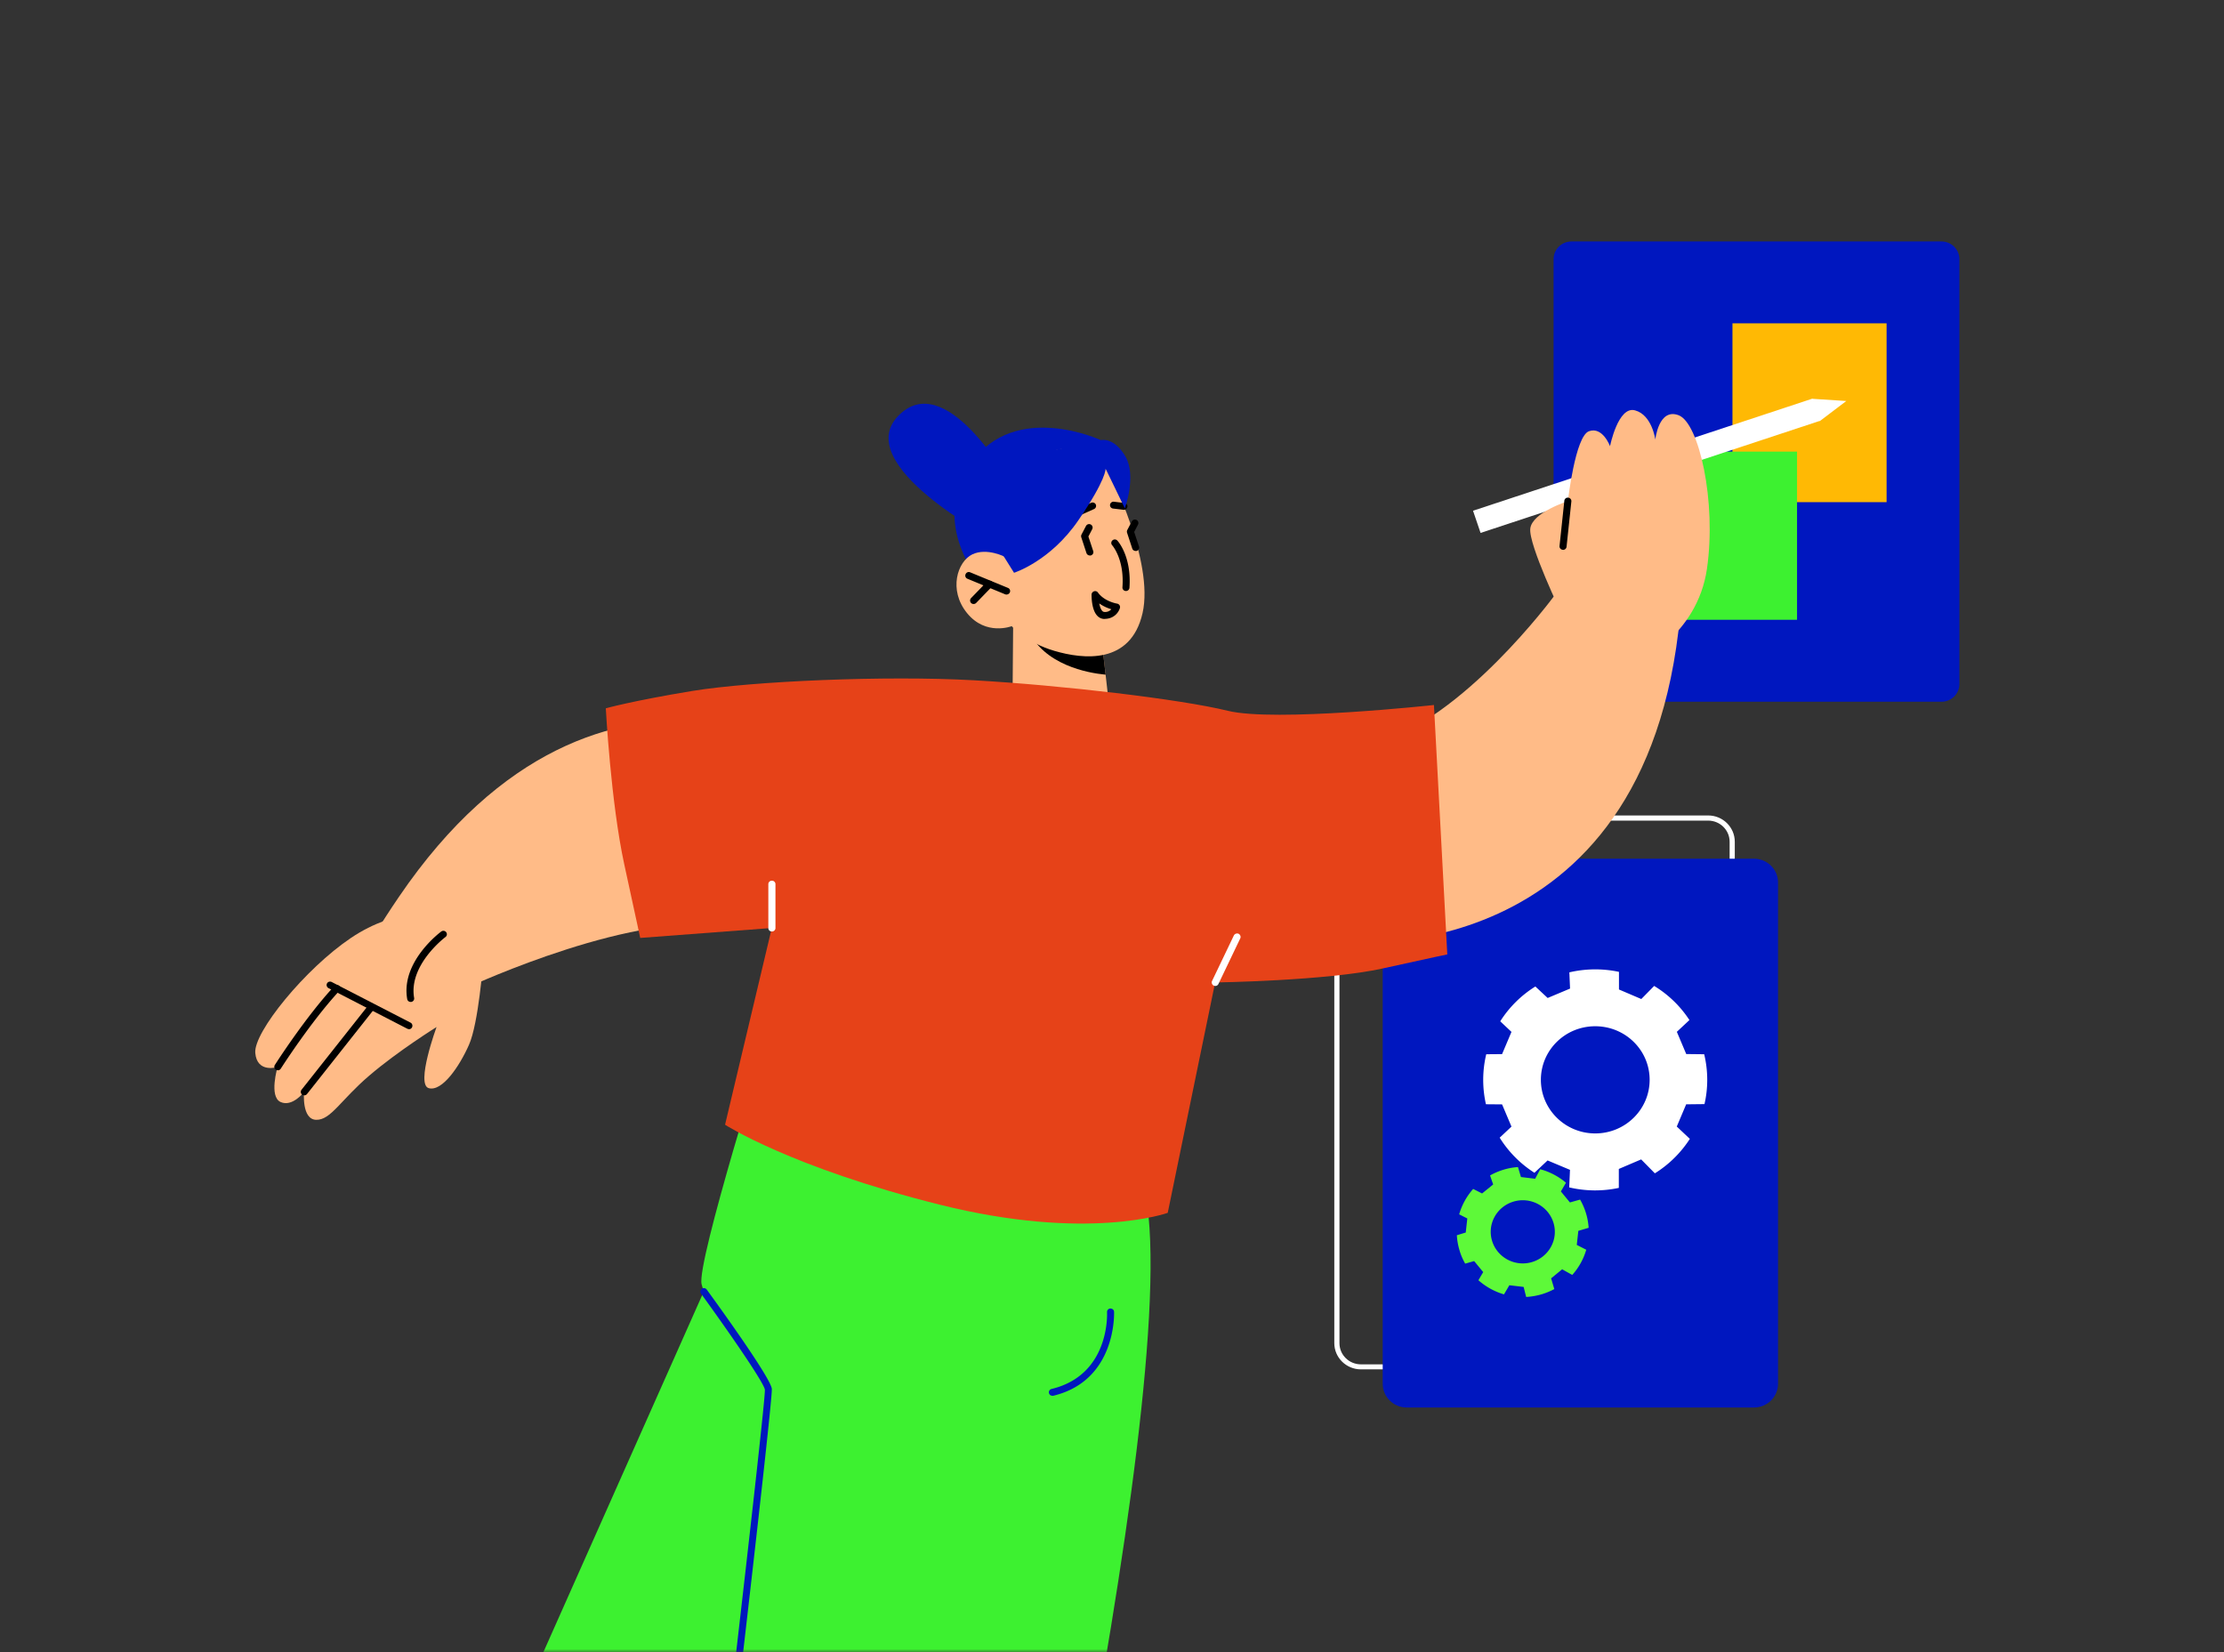 <svg xmlns="http://www.w3.org/2000/svg" width="350" height="260" fill="none"><rect width="100%" height="100%" fill="#333333" stroke="none"/><mask id="a" width="350" height="260" x="0" y="0" maskUnits="userSpaceOnUse" style="mask-type:alpha"><path fill="#000" d="M350 0H0v260h350V0Z"/></mask><g mask="url(#a)"><path fill="#fff" d="M214.177 215.501h54.641c2.313 0 4.192-1.852 4.192-4.132v-78.906c0-2.28-1.879-4.132-4.192-4.132h-54.641c-2.313 0-4.193 1.852-4.193 4.132v78.906c0 2.28 1.88 4.132 4.193 4.132Zm54.641-86.359c1.868 0 3.38 1.49 3.38 3.332v78.906c0 1.841-1.512 3.332-3.38 3.332h-54.641c-1.868 0-3.381-1.491-3.381-3.332v-78.906c0-1.842 1.513-3.332 3.381-3.332h54.641Z"/><path fill="#0017BF" d="M276.025 221.506h-54.63c-2.094 0-3.792-1.673-3.792-3.737v-78.896c0-2.064 1.698-3.737 3.792-3.737h54.63c2.094 0 3.792 1.673 3.792 3.737v78.896c0 2.064-1.698 3.737-3.792 3.737Z"/><path fill="#fff" d="M233.841 173.746a17.214 17.214 0 0 1-.422-3.814c0-1.381.166-2.729.478-4.022l2.491-.022 1.479-3.496-1.768-1.666a17.472 17.472 0 0 1 5.527-5.479l1.936 1.808 3.525-1.479-.111-2.554a17.906 17.906 0 0 1 7.807-.077v2.773l3.515 1.501 2.024-2.06a17.423 17.423 0 0 1 5.549 5.37l-1.979 1.852 1.479 3.496 2.825.033c.311 1.293.478 2.641.478 4.022 0 1.315-.145 2.587-.434 3.825l-2.88.033-1.479 3.496 2.057 1.94a17.68 17.68 0 0 1-5.505 5.424l-2.158-2.191-3.514 1.501v2.981a17.834 17.834 0 0 1-7.807-.077l.122-2.762-3.526-1.479-2.068 1.94a17.542 17.542 0 0 1-5.472-5.524l1.857-1.742-1.479-3.496-2.536-.022-.011-.033Zm17.205 4.625c4.727 0 8.564-3.77 8.564-8.439 0-4.668-3.826-8.428-8.564-8.428-4.737 0-8.552 3.77-8.552 8.428 0 4.658 3.837 8.439 8.552 8.439Z"/><path fill="#5EF939" d="M230.56 198.821a9.597 9.597 0 0 1-.878-2.082 10.185 10.185 0 0 1-.412-2.345l1.401-.428.245-2.214-1.279-.646a10.277 10.277 0 0 1 2.202-4l1.402.712 1.746-1.414-.49-1.424c.69-.384 1.435-.702 2.225-.932a9.962 9.962 0 0 1 2.168-.383l.467 1.567 2.236.274.801-1.502c1.49.406 2.88 1.129 4.048 2.126l-.801 1.37 1.424 1.732 1.601-.449a10.283 10.283 0 0 1 1.346 4.438l-1.624.482-.245 2.214 1.491.756a10.15 10.15 0 0 1-2.202 3.967l-1.591-.887-1.735 1.424.501 1.688c-.634.34-1.324.625-2.035.833a10.84 10.84 0 0 1-2.392.406l-.4-1.579-2.247-.263-.845 1.436a10.512 10.512 0 0 1-4.026-2.225l.756-1.282-1.423-1.731-1.435.405v-.044Zm10.51-.197c2.669-.778 4.204-3.54 3.414-6.17-.789-2.63-3.592-4.143-6.261-3.365-2.669.778-4.204 3.54-3.414 6.17.789 2.631 3.592 4.143 6.261 3.365Z"/><path fill="#0017BF" d="M247.313 38h58.224c1.558 0 2.821 1.245 2.821 2.78v66.875c0 1.535-1.263 2.78-2.821 2.78h-58.224c-1.558 0-2.821-1.245-2.821-2.78V40.78c0-1.535 1.263-2.78 2.821-2.78Z"/><path fill="#FFB904" d="M272.645 50.883H296.9v28.143h-24.255V50.883Z"/><path fill="#3DF130" d="M255.951 71.072h26.858v26.466h-26.858V71.072Z"/><path fill="#fff" d="m285.235 62.763 5.327.343-4.147 3.147s-3.118-.73-1.18-3.49Z"/><path fill="#FFBB87" d="M73.938 155.244s26.955-12.483 40.819-9.202c13.878 3.281 19.781-25.025 19.781-25.025s-39.653-27.054-71.754 20.118c-23.217 34.108 9.383 11.916 9.383 11.916l1.771 2.193Z"/><path fill="#3DF130" d="M112.834 198.583 60.059 317.238l31.511 32.02s15.892-12.915 31.768-56.285c15.891-43.384 10.231-85.471 10.231-85.471l-20.735-8.919Z"/><path fill="#0017BF" d="M156.044 84.745s-22.082-11.618-14.696-19.284c7.386-7.665 17.299 10.052 17.299 10.052l-2.618 9.232h.015Z"/><path fill="#0017BF" d="M173.237 69.264s-13.455-6.279-20.417 3.624c-6.75 9.62 1.695 18.97 1.695 18.97l15.937-13.213 2.785-9.381Z"/><path fill="#FFBB87" d="m159.45 97.528-.091 11.14s2.013 3.222 8.612 3.804c4.918.432 6.659-.642 6.659-.642l-.636-5.652-.635-5.503-11.912-2.685-1.997-.447v-.015Z"/><path fill="#000" d="M161.447 97.988c.03.298.136.67.318 1.074 2.482 5.577 9.383 6.845 12.229 7.113l-.636-5.503-11.911-2.684Z"/><path fill="#FFBB87" d="M174.584 74.409s7.083 13.96 5.222 22.087c-1.862 8.128-9.339 7.263-13.864 5.936s-6.72-3.892-6.72-3.892-4.071 1.595-7.037-2.059c-2.967-3.653-1.499-8.098.817-9.231 2.315-1.119 5.221.417 5.221.417l-2.421-4.041s8.173-21.566 18.782-9.217Z"/><path fill="#000" d="M177.203 93.006a.543.543 0 0 0 .544-.507c.348-4.937-1.816-7.338-1.907-7.427a.54.54 0 0 0-.771-.03.536.536 0 0 0-.046.76c.015.015 1.953 2.193 1.62 6.622a.55.55 0 0 0 .514.582h.046ZM158.405 93.56a.56.56 0 0 0 .515-.328.528.528 0 0 0-.303-.716l-5.933-2.446a.54.54 0 0 0-.726.298.528.528 0 0 0 .302.716l5.933 2.446s.136.045.212.045v-.015Z"/><path fill="#000" d="M153.229 95.05c.151 0 .287-.06.393-.163l2.498-2.58a.553.553 0 0 0-.016-.776.573.573 0 0 0-.787.015l-2.497 2.58a.552.552 0 0 0 .015.775c.106.105.243.15.379.15h.015ZM173.828 97.394c1.559 0 2.27-1.134 2.422-1.73a.54.54 0 0 0-.076-.433.576.576 0 0 0-.378-.239c-.015 0-1.968-.313-3.012-1.745a.528.528 0 0 0-.605-.193.562.562 0 0 0-.394.507c0 .238-.03 2.416.923 3.37.303.313.696.477 1.12.477h.015l-.015-.014Zm1.06-1.507a1.283 1.283 0 0 1-1.075.418.455.455 0 0 1-.333-.15c-.242-.253-.393-.715-.484-1.192a6.36 6.36 0 0 0 1.892.91v.014ZM171.526 87.43s.121 0 .167-.03a.532.532 0 0 0 .348-.686l-.757-2.282.606-1.163a.54.54 0 0 0-.243-.73.555.555 0 0 0-.741.238l-.712 1.357a.577.577 0 0 0-.03.418l.817 2.49a.555.555 0 0 0 .53.373l.015.015ZM178.732 86.715s.121 0 .166-.03a.532.532 0 0 0 .348-.686l-.757-2.282.606-1.163a.54.54 0 0 0-.242-.73.556.556 0 0 0-.742.238l-.711 1.357a.567.567 0 0 0-.03.417l.817 2.491a.553.553 0 0 0 .53.373l.015.015ZM176.884 80.226a.551.551 0 0 0 .545-.477.54.54 0 0 0-.484-.596l-1.635-.194a.556.556 0 0 0-.62.477.54.54 0 0 0 .484.596l1.635.194h.075Z"/><path fill="#FFBB87" d="M244.507 93.888s-14.348 19.448-28.121 23.117c-13.772 3.668-5.206 31.304-5.206 31.304s47.947 5.041 53.229-51.528c3.814-40.908-15.74-2.908-15.74-2.908h-4.147l-.015.015Z"/><path fill="#000" d="M168.696 81.615a.612.612 0 0 0 .227-.045l3.254-1.462a.543.543 0 0 0 .273-.715.559.559 0 0 0-.727-.269l-3.254 1.462a.544.544 0 0 0-.272.716.55.55 0 0 0 .499.313Z"/><path fill="#3DF130" d="M120.916 162.73s-11.321 36.002-10.504 39.358c.802 3.356 8.612 21.953 9.157 23.504.545 1.551-14 127.558-14 127.558l47.296 11.618s31.738-134.463 27.879-173.448c-3.86-38.985-59.828-28.575-59.828-28.575v-.015Z"/><path fill="#fff" d="m233.004 83.868-1.188-3.493 53.412-17.641 1.188 3.493-53.412 17.64Z"/><path fill="#0017BF" d="M159.57 90.144s5.721-1.79 10.155-8.292c4.435-6.488 4.268-8.098 4.268-8.098l3.027 6.249s1.892-5.116.076-8.203c-1.831-3.087-3.844-2.535-3.844-2.535l-13.455 2.848-4.934 10.485 4.722 7.546h-.015Z"/><path fill="#E64218" d="M225.664 110.947s-25.064 2.73-32.449.91c-7.386-1.819-26.153-4.027-39.986-4.802-13.834-.776-34.795.134-44.3 1.685-9.49 1.566-13.591 2.729-13.591 2.729s.787 14.81 2.906 24.564c2.104 9.753 2.512 11.573 2.512 11.573l20.705-1.566-7.356 30.961s10.383 6.726 33.736 12.572c23.337 5.846 35.929 1.298 35.929 1.298l7.462-36.256s17.541-.253 26.38-2.207c8.839-1.954 10.155-2.207 10.155-2.207l-2.103-39.254Z"/><path fill="#FFBB87" d="M245.854 96.796s-5.343-11.095-5.025-13.63c.318-2.536 5.918-4.296 5.918-4.296s1.15-10.23 3.314-11.006c2.164-.776 3.315 2.356 3.315 2.356s1.271-6.398 3.95-5.637c2.679.745 3.178 4.593 3.178 4.593s.515-5.056 3.693-3.818 5.963 13.572 4.434 24.146c-1.528 10.574-11.048 14.779-11.048 14.779l-11.714-7.457-.015-.03Z"/><path fill="#000" d="M245.99 86.535a.552.552 0 0 0 .545-.492l.757-7.129a.542.542 0 0 0-.5-.596.544.544 0 0 0-.605.477l-.757 7.129a.542.542 0 0 0 .5.596h.06v.015Z"/><path fill="#FFBB87" d="M76.026 151.411s-.71 9.62-2.224 13.02c-1.499 3.4-4.223 7.397-6.327 6.816-2.088-.582 1.226-9.62 1.226-9.62s-6.069 3.773-10.594 7.651c-4.525 3.863-6.054 7.01-8.354 6.95-2.3-.06-1.907-4.37-1.907-4.37s-1.847 2.416-3.693 1.566c-1.862-.85-.47-5.503-.47-5.503s-3.238 1.029-3.51-2.222c-.273-3.252 7.824-13.229 15.073-18.106 7.25-4.877 14.212-4.071 14.212-4.071l6.538 7.904.03-.015Z"/><path fill="#000" d="M64.357 161.969a.53.53 0 0 0 .485-.298.548.548 0 0 0-.227-.731l-12.41-6.398c-.273-.134-.606-.045-.742.224a.548.548 0 0 0 .227.731l12.41 6.398a.51.51 0 0 0 .257.059v.015Z"/><path fill="#000" d="M43.713 168.441a.56.56 0 0 0 .47-.254c.045-.075 4.752-7.442 9.232-12.259a.54.54 0 0 0-.03-.776.54.54 0 0 0-.773.03c-4.555 4.892-9.307 12.334-9.353 12.408a.528.528 0 0 0 .167.746c.09.06.197.09.287.09v.015ZM47.875 172.381a.56.56 0 0 0 .439-.209l10.322-13.049a.552.552 0 0 0-.09-.761c-.243-.179-.591-.149-.773.09l-10.322 13.049a.552.552 0 0 0 .091.761.61.61 0 0 0 .333.119ZM64.63 157.674h.09a.543.543 0 0 0 .454-.626c-.908-5.19 4.874-9.545 4.934-9.589a.54.54 0 0 0 .106-.761.558.558 0 0 0-.772-.104c-.257.193-6.386 4.802-5.357 10.633a.536.536 0 0 0 .544.447Z"/><path fill="#0017BF" d="M108.718 326.17a.55.55 0 0 0 .545-.477c1.271-10.783 12.471-105.336 12.199-107.156-.273-1.849-8.582-13.318-10.246-15.6a.562.562 0 0 0-.772-.119.54.54 0 0 0-.121.761c3.783 5.204 9.867 13.899 10.049 15.122.136 2.014-7.915 70.796-12.199 106.873a.54.54 0 0 0 .485.596h.06ZM165.609 219.672s.091 0 .136-.015c10.02-2.401 9.581-13.095 9.581-13.214-.015-.298-.242-.507-.575-.522a.542.542 0 0 0-.53.567c.015.403.393 9.903-8.733 12.095a.542.542 0 0 0-.408.656c.06.254.287.418.529.418v.015Z"/><path fill="#fff" d="M191.247 155.168c.212 0 .409-.12.5-.314l3.435-7.173c.137-.269 0-.597-.257-.731a.591.591 0 0 0-.742.254l-3.435 7.173c-.136.269 0 .597.257.731.076.03.151.045.242.045v.015ZM121.476 146.594c.303 0 .56-.239.56-.537v-6.92a.542.542 0 0 0-.56-.537.542.542 0 0 0-.56.537v6.92c0 .298.242.537.56.537Z"/></g></svg>